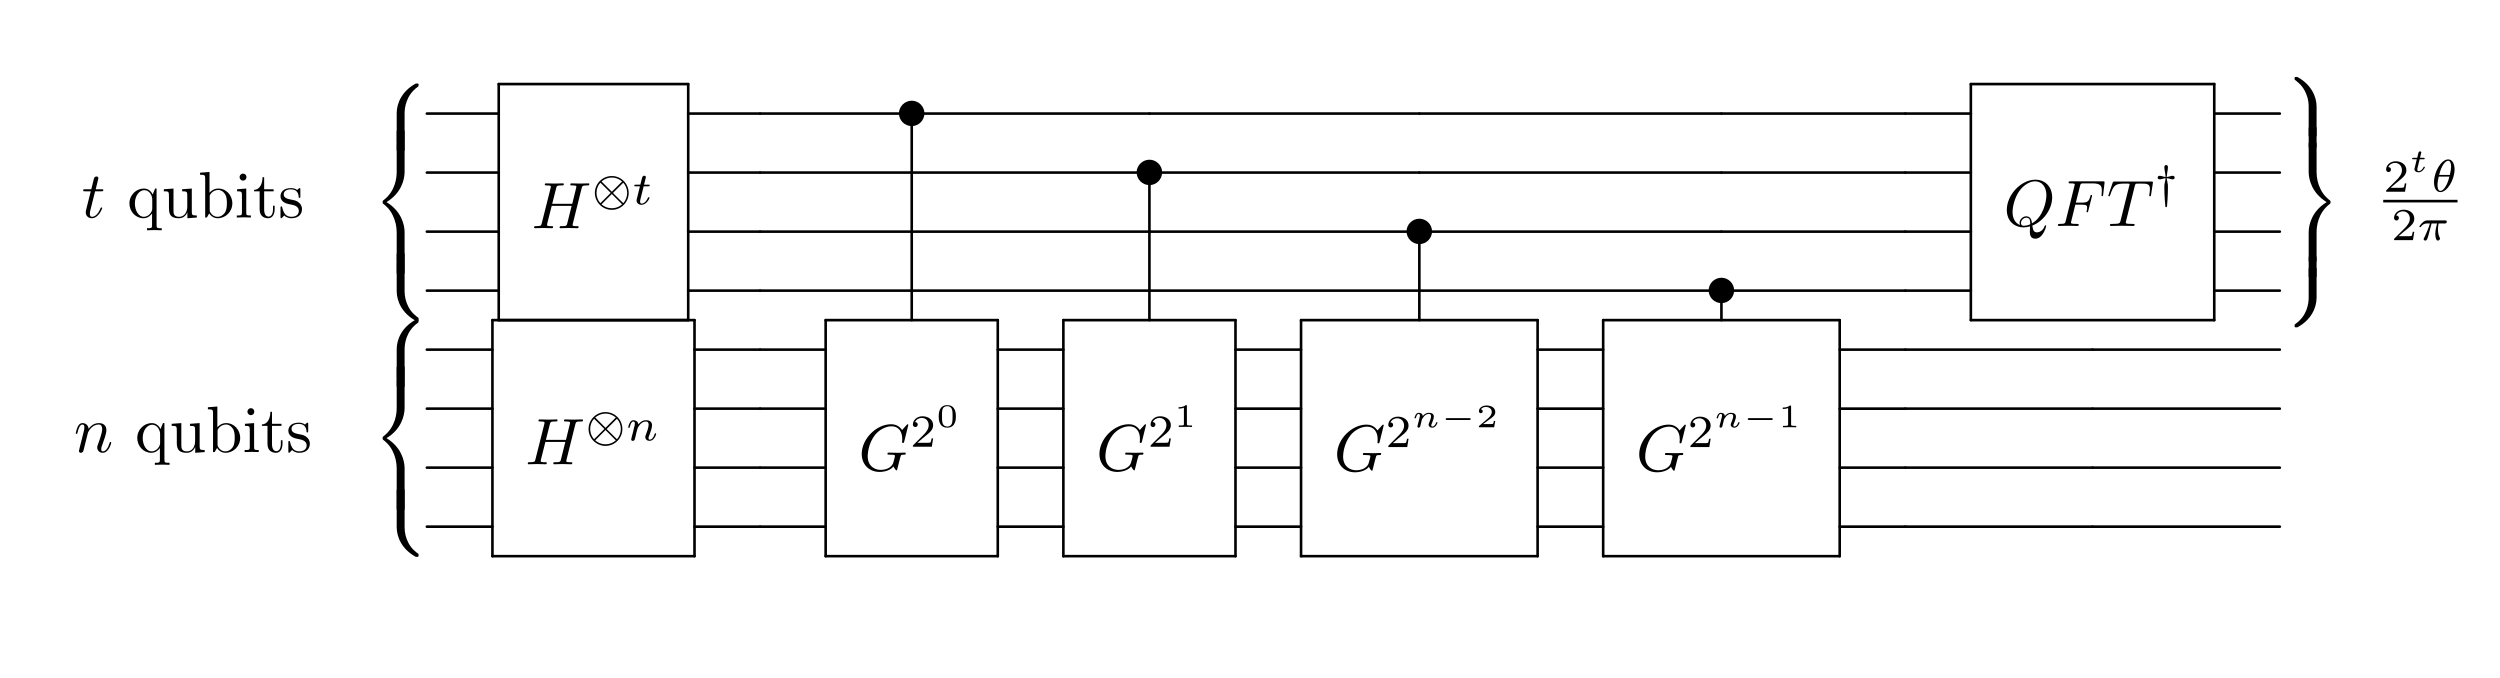 <svg xmlns="http://www.w3.org/2000/svg" xmlns:svg="http://www.w3.org/2000/svg" xmlns:xlink="http://www.w3.org/1999/xlink" id="svg1228" width="134mm" height="137.323" version="1.1" viewBox="0 0 379.842 102.992"><defs id="defs777"><g id="g775"><symbol id="glyph0-0" overflow="visible"><path id="path640" style="stroke:none"/></symbol><symbol id="glyph0-1" overflow="visible"><path id="path643" d="M 7.609,-6.047 C 7.703,-6.406 7.719,-6.5 8.438,-6.5 c 0.266,0 0.344,0 0.344,-0.203 0,-0.109 -0.109,-0.109 -0.141,-0.109 -0.281,0 -1,0.031 -1.281,0.031 -0.281,0 -0.984,-0.031 -1.281,-0.031 -0.078,0 -0.188,0 -0.188,0.203 0,0.109 0.094,0.109 0.281,0.109 0.016,0 0.203,0 0.375,0.016 0.188,0.031 0.266,0.031 0.266,0.172 0,0.031 0,0.047 -0.031,0.188 L 6.188,-3.703 H 3.141 l 0.594,-2.344 C 3.812,-6.406 3.844,-6.5 4.562,-6.5 c 0.266,0 0.344,0 0.344,-0.203 0,-0.109 -0.109,-0.109 -0.141,-0.109 -0.281,0 -1,0.031 -1.281,0.031 -0.281,0 -0.984,-0.031 -1.281,-0.031 -0.078,0 -0.188,0 -0.188,0.203 0,0.109 0.094,0.109 0.281,0.109 0.016,0 0.203,0 0.375,0.016 0.172,0.031 0.266,0.031 0.266,0.172 0,0.031 0,0.062 -0.031,0.188 L 1.562,-0.781 c -0.094,0.391 -0.109,0.469 -0.906,0.469 -0.172,0 -0.266,0 -0.266,0.203 C 0.391,0 0.516,0 0.531,0 0.812,0 1.516,-0.031 1.797,-0.031 2,-0.031 2.219,-0.016 2.438,-0.016 2.656,-0.016 2.875,0 3.078,0 3.156,0 3.281,0 3.281,-0.203 3.281,-0.312 3.188,-0.312 3,-0.312 c -0.375,0 -0.641,0 -0.641,-0.172 0,-0.062 0.016,-0.109 0.016,-0.172 l 0.688,-2.734 h 3.031 c -0.406,1.656 -0.641,2.609 -0.688,2.75 C 5.312,-0.312 5.125,-0.312 4.5,-0.312 c -0.141,0 -0.234,0 -0.234,0.203 C 4.266,0 4.391,0 4.406,0 4.688,0 5.391,-0.031 5.672,-0.031 5.875,-0.031 6.094,-0.016 6.312,-0.016 6.531,-0.016 6.75,0 6.953,0 7.031,0 7.156,0 7.156,-0.203 7.156,-0.312 7.062,-0.312 6.875,-0.312 c -0.359,0 -0.641,0 -0.641,-0.172 0,-0.062 0.016,-0.109 0.031,-0.172 z m 0,0" style="stroke:none"/></symbol><symbol id="glyph0-2" overflow="visible"><path id="path646" d="M 4.359,-0.062 C 5.906,-0.641 7.375,-2.422 7.375,-4.344 c 0,-1.609 -1.062,-2.688 -2.547,-2.688 -2.141,0 -4.344,2.266 -4.344,4.594 0,1.656 1.125,2.656 2.562,2.656 0.25,0 0.578,-0.047 0.969,-0.156 -0.031,0.625 -0.031,0.641 -0.031,0.781 0,0.312 0,1.094 0.828,1.094 1.172,0 1.656,-1.828 1.656,-1.938 0,-0.062 -0.062,-0.094 -0.109,-0.094 -0.078,0 -0.094,0.047 -0.125,0.109 C 6,0.719 5.422,0.969 5.078,0.969 c -0.469,0 -0.609,-0.266 -0.719,-1.031 z m -1.875,-0.078 c -0.781,-0.312 -1.125,-1.078 -1.125,-1.984 0,-0.688 0.266,-2.109 1.016,-3.172 C 3.109,-6.312 4.047,-6.781 4.781,-6.781 5.766,-6.781 6.5,-6 6.5,-4.672 c 0,1 -0.516,3.344 -2.188,4.266 -0.047,-0.344 -0.141,-1.062 -0.875,-1.062 -0.531,0 -1.016,0.484 -1.016,1.016 0,0.188 0.062,0.297 0.062,0.312 z M 3.094,-0.031 c -0.141,0 -0.453,0 -0.453,-0.422 0,-0.406 0.375,-0.797 0.797,-0.797 0.422,0 0.609,0.234 0.609,0.844 0,0.141 -0.016,0.156 -0.109,0.203 C 3.672,-0.094 3.375,-0.031 3.094,-0.031 Z m 0,0" style="stroke:none"/></symbol><symbol id="glyph0-3" overflow="visible"><path id="path649" d="m 3.016,-3.234 h 0.969 c 0.75,0 0.828,0.156 0.828,0.438 0,0.078 0,0.188 -0.062,0.5 C 4.719,-2.25 4.719,-2.219 4.719,-2.188 c 0,0.078 0.062,0.109 0.109,0.109 0.109,0 0.109,-0.031 0.156,-0.203 L 5.531,-4.453 C 5.562,-4.562 5.562,-4.578 5.562,-4.609 5.562,-4.625 5.547,-4.719 5.438,-4.719 5.344,-4.719 5.328,-4.672 5.297,-4.5 5.078,-3.734 4.859,-3.547 4,-3.547 H 3.094 l 0.641,-2.531 C 3.828,-6.438 3.844,-6.469 4.281,-6.469 h 1.312 c 1.219,0 1.453,0.328 1.453,1.094 0,0.234 0,0.266 -0.031,0.547 C 7,-4.703 7,-4.688 7,-4.656 c 0,0.047 0.031,0.125 0.125,0.125 0.109,0 0.109,-0.062 0.125,-0.25 L 7.453,-6.516 C 7.484,-6.781 7.438,-6.781 7.188,-6.781 H 2.297 c -0.188,0 -0.297,0 -0.297,0.203 0,0.109 0.094,0.109 0.281,0.109 0.375,0 0.656,0 0.656,0.172 0,0.047 0,0.062 -0.062,0.25 L 1.562,-0.781 c -0.094,0.391 -0.109,0.469 -0.906,0.469 -0.172,0 -0.281,0 -0.281,0.188 C 0.375,0 0.5,0 0.531,0 0.812,0 1.562,-0.031 1.844,-0.031 2.172,-0.031 3,0 3.328,0 3.422,0 3.531,0 3.531,-0.188 3.531,-0.266 3.484,-0.297 3.484,-0.297 3.453,-0.312 3.422,-0.312 3.203,-0.312 c -0.219,0 -0.266,0 -0.516,-0.016 -0.297,-0.031 -0.328,-0.078 -0.328,-0.203 0,-0.016 0,-0.078 0.047,-0.219 z m 0,0" style="stroke:none"/></symbol><symbol id="glyph0-4" overflow="visible"><path id="path652" d="m 4.25,-6.047 c 0.078,-0.281 0.109,-0.344 0.234,-0.375 0.094,-0.016 0.422,-0.016 0.625,-0.016 1.016,0 1.453,0.031 1.453,0.812 0,0.156 -0.031,0.547 -0.078,0.797 0,0.047 -0.031,0.156 -0.031,0.188 0,0.062 0.031,0.141 0.125,0.141 0.109,0 0.125,-0.078 0.156,-0.234 L 7,-6.469 C 7.016,-6.516 7.016,-6.609 7.016,-6.641 7.016,-6.75 6.922,-6.75 6.75,-6.75 H 1.219 c -0.234,0 -0.25,0.016 -0.328,0.203 l -0.594,1.75 c 0,0.016 -0.062,0.156 -0.062,0.188 0,0.047 0.062,0.109 0.125,0.109 0.094,0 0.109,-0.062 0.172,-0.219 C 1.062,-6.266 1.328,-6.438 2.797,-6.438 H 3.188 c 0.281,0 0.281,0.031 0.281,0.125 0,0.047 -0.031,0.172 -0.047,0.203 L 2.094,-0.781 C 2,-0.422 1.969,-0.312 0.906,-0.312 c -0.359,0 -0.422,0 -0.422,0.188 C 0.484,0 0.594,0 0.656,0 c 0.266,0 0.547,-0.016 0.812,-0.016 0.281,0 0.578,-0.016 0.859,-0.016 0.281,0 0.547,0.016 0.828,0.016 C 3.438,-0.016 3.734,0 4.016,0 c 0.094,0 0.219,0 0.219,-0.203 0,-0.109 -0.078,-0.109 -0.344,-0.109 -0.234,0 -0.375,0 -0.625,-0.016 -0.297,-0.031 -0.375,-0.062 -0.375,-0.219 0,-0.016 0,-0.062 0.047,-0.203 z m 0,0" style="stroke:none"/></symbol><symbol id="glyph0-5" overflow="visible"><path id="path655" d="m 7.578,-6.922 c 0,-0.031 -0.016,-0.109 -0.109,-0.109 -0.031,0 -0.047,0.016 -0.156,0.125 L 6.625,-6.141 C 6.531,-6.281 6.078,-7.031 4.969,-7.031 2.734,-7.031 0.5,-4.828 0.5,-2.516 c 0,1.594 1.109,2.734 2.719,2.734 0.438,0 0.891,-0.094 1.25,-0.234 0.5,-0.203 0.688,-0.406 0.859,-0.609 0.094,0.25 0.359,0.609 0.453,0.609 0.047,0 0.078,-0.031 0.078,-0.031 C 5.875,-0.062 5.969,-0.453 6.016,-0.656 l 0.188,-0.766 C 6.25,-1.594 6.297,-1.766 6.344,-1.938 c 0.109,-0.438 0.109,-0.469 0.688,-0.469 0.047,0 0.156,-0.016 0.156,-0.203 0,-0.078 -0.047,-0.109 -0.125,-0.109 -0.234,0 -0.828,0.031 -1.047,0.031 -0.312,0 -1.094,-0.031 -1.406,-0.031 -0.078,0 -0.203,0 -0.203,0.203 0,0.109 0.078,0.109 0.297,0.109 0.016,0 0.297,0 0.531,0.016 0.266,0.031 0.312,0.062 0.312,0.188 0,0.094 -0.109,0.531 -0.219,0.906 -0.281,1.094 -1.562,1.203 -1.922,1.203 -0.953,0 -2,-0.562 -2,-2.094 0,-0.312 0.094,-1.953 1.141,-3.25 0.547,-0.672 1.516,-1.281 2.5,-1.281 1.016,0 1.609,0.766 1.609,1.922 0,0.406 -0.031,0.406 -0.031,0.516 0,0.094 0.109,0.094 0.141,0.094 0.125,0 0.125,-0.016 0.188,-0.203 z m 0,0" style="stroke:none"/></symbol><symbol id="glyph0-6" overflow="visible"><path id="path658" d="m 2.047,-3.984 h 0.938 c 0.203,0 0.312,0 0.312,-0.203 0,-0.109 -0.109,-0.109 -0.281,-0.109 h -0.875 C 2.5,-5.719 2.547,-5.906 2.547,-5.969 c 0,-0.172 -0.125,-0.266 -0.297,-0.266 -0.031,0 -0.312,0 -0.391,0.359 L 1.469,-4.297 h -0.938 c -0.203,0 -0.297,0 -0.297,0.188 0,0.125 0.078,0.125 0.281,0.125 h 0.875 C 0.672,-1.156 0.625,-0.984 0.625,-0.812 0.625,-0.266 1,0.109 1.547,0.109 2.562,0.109 3.125,-1.344 3.125,-1.422 3.125,-1.531 3.047,-1.531 3.016,-1.531 2.922,-1.531 2.906,-1.5 2.859,-1.391 2.438,-0.344 1.906,-0.109 1.562,-0.109 c -0.203,0 -0.312,-0.125 -0.312,-0.453 0,-0.25 0.031,-0.312 0.062,-0.484 z m 0,0" style="stroke:none"/></symbol><symbol id="glyph0-7" overflow="visible"><path id="path661" d="m 0.875,-0.594 c -0.031,0.156 -0.094,0.391 -0.094,0.438 0,0.172 0.141,0.266 0.297,0.266 0.125,0 0.297,-0.078 0.375,-0.281 0,-0.016 0.125,-0.484 0.188,-0.734 l 0.219,-0.891 C 1.906,-2.031 1.969,-2.25 2.031,-2.469 c 0.031,-0.172 0.109,-0.469 0.125,-0.5 0.141,-0.312 0.672,-1.219 1.625,-1.219 0.453,0 0.531,0.375 0.531,0.703 0,0.609 -0.484,1.891 -0.641,2.312 C 3.578,-0.938 3.562,-0.812 3.562,-0.703 c 0,0.469 0.359,0.812 0.828,0.812 0.938,0 1.297,-1.453 1.297,-1.531 0,-0.109 -0.078,-0.109 -0.109,-0.109 -0.109,0 -0.109,0.031 -0.156,0.188 -0.203,0.672 -0.531,1.234 -1.016,1.234 -0.172,0 -0.234,-0.094 -0.234,-0.328 0,-0.25 0.078,-0.484 0.172,-0.703 0.188,-0.531 0.609,-1.625 0.609,-2.203 0,-0.656 -0.422,-1.062 -1.141,-1.062 -0.906,0 -1.391,0.641 -1.562,0.875 -0.047,-0.562 -0.453,-0.875 -0.922,-0.875 -0.453,0 -0.641,0.391 -0.734,0.562 C 0.422,-3.5 0.297,-2.906 0.297,-2.875 c 0,0.109 0.094,0.109 0.109,0.109 0.109,0 0.109,-0.016 0.172,-0.234 0.172,-0.703 0.375,-1.188 0.734,-1.188 0.188,0 0.297,0.125 0.297,0.453 0,0.219 -0.031,0.328 -0.156,0.844 z m 0,0" style="stroke:none"/></symbol><symbol id="glyph1-0" overflow="visible"><path id="path664" style="stroke:none"/></symbol><symbol id="glyph1-1" overflow="visible"><path id="path667" d="m 5.672,-1.734 c 0,-1.438 -1.156,-2.578 -2.562,-2.578 -1.422,0 -2.578,1.156 -2.578,2.562 0,1.422 1.172,2.578 2.578,2.578 1.422,0 2.562,-1.172 2.562,-2.562 z m -4.125,-1.75 c 0.281,-0.25 0.828,-0.594 1.562,-0.594 0.734,0 1.281,0.344 1.562,0.594 l -1.562,1.562 z M 1.375,-0.188 C 1,-0.578 0.781,-1.172 0.781,-1.734 c 0,-0.625 0.234,-1.188 0.594,-1.562 L 2.938,-1.75 Z m 3.469,-3.109 c 0.375,0.391 0.594,0.969 0.594,1.547 0,0.609 -0.234,1.188 -0.594,1.562 l -1.562,-1.547 z m -0.172,3.281 C 4.391,0.25 3.844,0.578 3.109,0.578 2.375,0.578 1.828,0.25 1.547,-0.016 l 1.562,-1.562 z m 0,0" style="stroke:none"/></symbol><symbol id="glyph1-2" overflow="visible"><path id="path670" d="m 1.906,-2.906 c 0.109,0 0.172,0.016 0.391,0.062 0.219,0.062 0.391,0.109 0.516,0.109 0.281,0 0.297,-0.203 0.297,-0.266 0,-0.062 -0.016,-0.281 -0.297,-0.281 -0.125,0 -0.297,0.047 -0.516,0.109 -0.219,0.062 -0.281,0.062 -0.391,0.078 0.016,-0.25 0.062,-0.531 0.094,-0.75 0.031,-0.141 0.094,-0.5 0.094,-0.734 0,-0.219 -0.094,-0.328 -0.266,-0.328 -0.156,0 -0.281,0.078 -0.281,0.328 0,0.219 0.062,0.578 0.109,0.812 0.016,0.078 0.078,0.406 0.078,0.672 C 1.641,-3.109 1.562,-3.109 1.359,-3.172 1.141,-3.234 0.969,-3.281 0.844,-3.281 c -0.281,0 -0.312,0.219 -0.312,0.281 0,0.047 0.031,0.266 0.312,0.266 0.125,0 0.297,-0.047 0.516,-0.109 0.203,-0.047 0.281,-0.062 0.375,-0.062 0,0.172 -0.062,0.391 -0.094,0.531 -0.094,0.438 -0.094,0.484 -0.094,0.844 0,1.344 0.141,2.781 0.156,2.922 0.016,0.062 0.031,0.094 0.125,0.094 0.109,0 0.109,-0.031 0.125,-0.125 0,-0.016 0.047,-0.625 0.078,-1.047 0.031,-0.609 0.062,-1.219 0.062,-1.844 0,-0.359 0,-0.406 -0.094,-0.859 -0.016,-0.062 -0.078,-0.344 -0.094,-0.516 z m 0,0" style="stroke:none"/></symbol><symbol id="glyph2-0" overflow="visible"><path id="path673" style="stroke:none"/></symbol><symbol id="glyph2-1" overflow="visible"><path id="path676" d="m 1.719,-2.75 h 0.703 c 0.141,0 0.219,0 0.219,-0.156 C 2.641,-3 2.562,-3 2.438,-3 H 1.781 l 0.25,-1.031 C 2.047,-4.062 2.062,-4.109 2.062,-4.125 c 0,-0.141 -0.109,-0.234 -0.25,-0.234 -0.172,0 -0.266,0.125 -0.328,0.297 C 1.438,-3.875 1.531,-4.219 1.219,-3 H 0.516 c -0.125,0 -0.219,0 -0.219,0.156 C 0.297,-2.75 0.375,-2.75 0.5,-2.75 H 1.156 L 0.75,-1.109 C 0.703,-0.938 0.641,-0.688 0.641,-0.594 c 0,0.406 0.359,0.656 0.75,0.656 0.781,0 1.219,-0.969 1.219,-1.062 0,-0.094 -0.094,-0.094 -0.109,-0.094 -0.094,0 -0.094,0.016 -0.156,0.141 -0.188,0.438 -0.547,0.828 -0.922,0.828 -0.156,0 -0.25,-0.094 -0.25,-0.344 0,-0.062 0.031,-0.219 0.047,-0.281 z m 0,0" style="stroke:none"/></symbol><symbol id="glyph2-2" overflow="visible"><path id="path679" d="m 0.844,-0.438 c -0.016,0.094 -0.062,0.266 -0.062,0.281 0,0.156 0.125,0.219 0.234,0.219 0.125,0 0.234,-0.078 0.281,-0.141 0.031,-0.062 0.078,-0.297 0.125,-0.438 0.031,-0.125 0.109,-0.453 0.141,-0.625 0.047,-0.156 0.094,-0.312 0.125,-0.469 0.078,-0.281 0.094,-0.344 0.297,-0.625 C 2.172,-2.516 2.5,-2.875 3.031,-2.875 c 0.391,0 0.406,0.359 0.406,0.484 0,0.422 -0.297,1.188 -0.406,1.484 -0.078,0.203 -0.109,0.266 -0.109,0.375 0,0.375 0.297,0.594 0.656,0.594 0.703,0 1,-0.953 1,-1.062 0,-0.094 -0.078,-0.094 -0.109,-0.094 -0.094,0 -0.094,0.047 -0.125,0.125 C 4.188,-0.406 3.875,-0.125 3.609,-0.125 c -0.156,0 -0.188,-0.094 -0.188,-0.25 0,-0.156 0.047,-0.25 0.172,-0.562 0.078,-0.219 0.359,-0.953 0.359,-1.344 0,-0.672 -0.531,-0.797 -0.906,-0.797 -0.578,0 -0.969,0.359 -1.172,0.641 -0.047,-0.484 -0.453,-0.641 -0.75,-0.641 -0.297,0 -0.453,0.219 -0.547,0.375 -0.156,0.266 -0.25,0.656 -0.25,0.703 0,0.078 0.094,0.078 0.125,0.078 0.094,0 0.094,-0.016 0.141,-0.203 0.109,-0.406 0.25,-0.75 0.516,-0.75 0.188,0 0.234,0.156 0.234,0.344 0,0.125 -0.062,0.391 -0.125,0.578 -0.047,0.188 -0.109,0.469 -0.141,0.625 z m 0,0" style="stroke:none"/></symbol><symbol id="glyph2-3" overflow="visible"><path id="path682" d="m 3.562,-3.391 c 0,-0.734 -0.281,-1.516 -0.969,-1.516 -1.047,0 -2.156,1.875 -2.156,3.469 0,0.828 0.328,1.5 0.969,1.5 1.047,0 2.156,-1.891 2.156,-3.453 z m -2.344,0.844 c 0.359,-1.5 0.969,-2.156 1.375,-2.156 0.438,0 0.438,0.766 0.438,0.891 0,0.281 -0.047,0.688 -0.188,1.266 z m 1.562,0.25 C 2.578,-1.531 2.422,-1.156 2.203,-0.812 2,-0.453 1.719,-0.125 1.406,-0.125 c -0.375,0 -0.438,-0.531 -0.438,-0.906 0,-0.453 0.125,-1 0.188,-1.266 z m 0,0" style="stroke:none"/></symbol><symbol id="glyph2-4" overflow="visible"><path id="path685" d="M 2.172,-2.531 H 3 c -0.109,0.422 -0.266,1.047 -0.266,1.609 0,0.281 0.047,0.469 0.078,0.609 0.109,0.359 0.203,0.375 0.312,0.375 0.172,0 0.328,-0.141 0.328,-0.312 0,-0.047 -0.016,-0.078 -0.047,-0.141 C 3.266,-0.656 3.141,-1.047 3.141,-1.625 c 0,-0.125 0,-0.406 0.094,-0.906 h 0.875 c 0.125,0 0.188,0 0.266,-0.047 0.094,-0.078 0.109,-0.188 0.109,-0.219 C 4.484,-3 4.312,-3 4.188,-3 h -2.625 c -0.281,0 -0.484,0.062 -0.797,0.359 -0.188,0.156 -0.453,0.531 -0.453,0.594 0,0.078 0.094,0.078 0.125,0.078 0.078,0 0.078,-0.016 0.125,-0.078 C 0.906,-2.531 1.344,-2.531 1.5,-2.531 h 0.422 c -0.219,0.766 -0.594,1.594 -0.797,2.016 -0.047,0.078 -0.109,0.234 -0.141,0.25 0,0.031 -0.016,0.062 -0.016,0.109 0,0.109 0.078,0.219 0.25,0.219 0.266,0 0.344,-0.312 0.516,-0.938 z m 0,0" style="stroke:none"/></symbol><symbol id="glyph3-0" overflow="visible"><path id="path688" style="stroke:none"/></symbol><symbol id="glyph3-1" overflow="visible"><path id="path691" d="m 4.422,-2.5 c 0,-1.062 -0.891,-1.922 -1.922,-1.922 -1.078,0 -1.953,0.891 -1.953,1.922 0,1.062 0.875,1.938 1.953,1.938 1.031,0 1.922,-0.859 1.922,-1.938 z m 0,0" style="stroke:none"/></symbol><symbol id="glyph4-0" overflow="visible"><path id="path694" style="stroke:none"/></symbol><symbol id="glyph4-1" overflow="visible"><path id="path697" d="M 5.031,4.516 C 5.031,3.703 5.25,1.797 7.016,0.531 7.141,0.438 7.156,0.422 7.156,0.25 7.156,0.016 7.141,0.016 6.891,0.016 h -0.156 c -2.141,1.156 -2.906,3.031 -2.906,4.5 v 4.281 c 0,0.266 0.016,0.281 0.281,0.281 H 4.75 c 0.266,0 0.281,-0.016 0.281,-0.281 z m 0,0" style="stroke:none"/></symbol><symbol id="glyph4-2" overflow="visible"><path id="path700" d="M 5.031,0.172 C 5.031,-0.094 5.016,-0.094 4.75,-0.094 H 4.109 c -0.266,0 -0.281,0 -0.281,0.266 v 2.656 c 0,0.25 0.016,0.266 0.281,0.266 H 4.75 c 0.266,0 0.281,-0.016 0.281,-0.266 z m 0,0" style="stroke:none"/></symbol><symbol id="glyph4-3" overflow="visible"><path id="path703" d="m 3.828,17.781 c 0,0.25 0.016,0.266 0.281,0.266 H 4.75 c 0.266,0 0.281,-0.016 0.281,-0.266 V 13.562 c 0,-1.203 -0.516,-3.234 -2.75,-4.594 2.25,-1.359 2.75,-3.422 2.75,-4.594 V 0.172 C 5.031,-0.094 5.016,-0.094 4.75,-0.094 H 4.109 c -0.266,0 -0.281,0 -0.281,0.266 v 4.219 c 0,0.828 -0.172,2.906 -2.016,4.297 -0.109,0.094 -0.125,0.109 -0.125,0.281 0,0.188 0.016,0.188 0.125,0.281 0.266,0.203 0.953,0.734 1.422,1.734 0.391,0.797 0.594,1.688 0.594,2.578 z m 0,0" style="stroke:none"/></symbol><symbol id="glyph4-4" overflow="visible"><path id="path706" d="m 6.891,8.969 c 0.25,0 0.266,-0.016 0.266,-0.25 C 7.156,8.547 7.141,8.531 7.109,8.5 6.797,8.281 6.078,7.766 5.609,6.844 5.219,6.094 5.031,5.328 5.031,4.453 V 0.172 C 5.031,-0.094 5.016,-0.094 4.75,-0.094 H 4.109 c -0.266,0 -0.281,0 -0.281,0.266 v 4.281 c 0,1.484 0.766,3.359 2.906,4.516 z m 0,0" style="stroke:none"/></symbol><symbol id="glyph4-5" overflow="visible"><path id="path709" d="m 3.828,8.797 c 0,0.266 0.016,0.281 0.281,0.281 H 4.75 c 0.266,0 0.281,-0.016 0.281,-0.281 v -4.281 c 0,-1.469 -0.781,-3.344 -2.922,-4.5 H 1.969 c -0.266,0 -0.281,0 -0.281,0.234 0,0.172 0.016,0.188 0.062,0.219 0.297,0.234 1.016,0.734 1.484,1.656 0.281,0.531 0.594,1.312 0.594,2.391 z m 0,0" style="stroke:none"/></symbol><symbol id="glyph4-6" overflow="visible"><path id="path712" d="m 5.031,13.562 c 0,-0.844 0.172,-2.922 2,-4.312 0.109,-0.094 0.125,-0.094 0.125,-0.281 0,-0.172 -0.016,-0.188 -0.125,-0.281 C 6.781,8.5 6.094,7.969 5.609,6.953 5.219,6.156 5.031,5.281 5.031,4.391 V 0.172 C 5.031,-0.094 5.016,-0.094 4.75,-0.094 H 4.109 c -0.266,0 -0.281,0 -0.281,0.266 V 4.375 c 0,1.203 0.516,3.234 2.734,4.594 -2.25,1.375 -2.734,3.422 -2.734,4.594 v 4.219 c 0,0.25 0.016,0.266 0.281,0.266 H 4.75 c 0.266,0 0.281,-0.016 0.281,-0.266 z m 0,0" style="stroke:none"/></symbol><symbol id="glyph4-7" overflow="visible"><path id="path715" d="m 3.828,4.453 c 0,0.875 -0.234,2.75 -2,3.984 -0.125,0.094 -0.141,0.109 -0.141,0.281 0,0.234 0.016,0.25 0.281,0.25 H 2.109 C 4.266,7.812 5.031,5.922 5.031,4.453 V 0.172 C 5.031,-0.094 5.016,-0.094 4.75,-0.094 H 4.109 c -0.266,0 -0.281,0 -0.281,0.266 z m 0,0" style="stroke:none"/></symbol><symbol id="glyph5-0" overflow="visible"><path id="path718" style="stroke:none"/></symbol><symbol id="glyph5-1" overflow="visible"><path id="path721" d="M 3.516,-1.266 H 3.281 c -0.016,0.156 -0.094,0.562 -0.188,0.625 C 3.047,-0.594 2.516,-0.594 2.406,-0.594 H 1.125 c 0.734,-0.641 0.984,-0.844 1.391,-1.172 0.516,-0.406 1,-0.844 1,-1.5 0,-0.844 -0.734,-1.359 -1.625,-1.359 -0.859,0 -1.453,0.609 -1.453,1.25 0,0.344 0.297,0.391 0.375,0.391 0.156,0 0.359,-0.125 0.359,-0.375 0,-0.125 -0.047,-0.375 -0.406,-0.375 C 0.984,-4.219 1.453,-4.375 1.781,-4.375 c 0.703,0 1.062,0.547 1.062,1.109 0,0.609 -0.438,1.078 -0.656,1.328 L 0.516,-0.266 C 0.438,-0.203 0.438,-0.188 0.438,0 h 2.875 z m 0,0" style="stroke:none"/></symbol><symbol id="glyph6-0" overflow="visible"><path id="path724" style="stroke:none"/></symbol><symbol id="glyph6-1" overflow="visible"><path id="path727" d="M 3,-1.594 C 3,-1.953 3,-3.312 1.688,-3.312 c -1.297,0 -1.297,1.359 -1.297,1.719 0,0.359 0,1.703 1.297,1.703 C 3,0.109 3,-1.234 3,-1.594 Z M 1.688,-0.062 C 1.516,-0.062 1.094,-0.125 0.969,-0.625 0.891,-0.891 0.891,-1.25 0.891,-1.656 c 0,-0.375 0,-0.719 0.078,-1 0.125,-0.422 0.516,-0.5 0.719,-0.5 0.375,0 0.641,0.188 0.734,0.547 C 2.5,-2.359 2.5,-1.953 2.5,-1.656 c 0,0.344 0,0.75 -0.078,1.047 C 2.297,-0.125 1.891,-0.062 1.688,-0.062 Z m 0,0" style="stroke:none"/></symbol><symbol id="glyph6-2" overflow="visible"><path id="path730" d="M 1.984,-3.172 C 1.984,-3.312 1.969,-3.312 1.797,-3.312 1.453,-3 0.891,-3 0.797,-3 H 0.719 v 0.219 h 0.078 c 0.109,0 0.438,-0.016 0.734,-0.141 v 2.5 c 0,0.141 0,0.203 -0.531,0.203 H 0.75 V 0 c 0.266,-0.016 0.719,-0.016 1,-0.016 0.297,0 0.734,0 1.016,0.016 v -0.219 h -0.25 c -0.531,0 -0.531,-0.062 -0.531,-0.203 z m 0,0" style="stroke:none"/></symbol><symbol id="glyph6-3" overflow="visible"><path id="path733" d="M 2.938,-0.969 H 2.719 c 0,0.094 -0.062,0.406 -0.141,0.453 -0.031,0.031 -0.453,0.031 -0.531,0.031 H 1.078 C 1.406,-0.719 1.766,-1 2.062,-1.203 c 0.453,-0.312 0.875,-0.594 0.875,-1.125 0,-0.641 -0.609,-0.984 -1.312,-0.984 -0.672,0 -1.172,0.375 -1.172,0.875 0,0.25 0.219,0.297 0.297,0.297 0.125,0 0.281,-0.094 0.281,-0.297 0,-0.172 -0.125,-0.281 -0.281,-0.281 0.141,-0.234 0.438,-0.375 0.766,-0.375 0.484,0 0.891,0.281 0.891,0.766 0,0.422 -0.297,0.75 -0.672,1.062 l -1.219,1.031 C 0.469,-0.188 0.453,-0.188 0.453,-0.156 V 0 h 2.312 z m 0,0" style="stroke:none"/></symbol><symbol id="glyph7-0" overflow="visible"><path id="path736" style="stroke:none"/></symbol><symbol id="glyph7-1" overflow="visible"><path id="path739" d="m 0.969,-0.484 c -0.031,0.125 -0.078,0.344 -0.078,0.359 0,0.109 0.094,0.188 0.188,0.188 0.062,0 0.172,-0.047 0.234,-0.172 0,-0.031 0.062,-0.266 0.094,-0.391 0.172,-0.672 0.172,-0.688 0.172,-0.703 0.078,-0.125 0.438,-0.828 1.031,-0.828 0.25,0 0.359,0.125 0.359,0.359 0,0.281 -0.219,0.797 -0.328,1.078 -0.031,0.062 -0.047,0.125 -0.047,0.203 0,0.266 0.25,0.453 0.547,0.453 0.531,0 0.797,-0.656 0.797,-0.781 0,-0.062 -0.078,-0.062 -0.094,-0.062 -0.094,0 -0.094,0.016 -0.125,0.109 C 3.625,-0.375 3.391,-0.109 3.156,-0.109 3.047,-0.109 3,-0.188 3,-0.297 3,-0.406 3.031,-0.453 3.078,-0.562 c 0.078,-0.203 0.312,-0.766 0.312,-1.047 0,-0.375 -0.266,-0.594 -0.75,-0.594 -0.453,0 -0.766,0.281 -0.938,0.5 -0.016,-0.422 -0.422,-0.5 -0.609,-0.5 -0.5,0 -0.641,0.766 -0.641,0.766 0,0.078 0.078,0.078 0.109,0.078 0.078,0 0.094,-0.031 0.109,-0.094 C 0.75,-1.75 0.859,-2.031 1.078,-2.031 c 0.156,0 0.203,0.156 0.203,0.266 0,0.062 -0.062,0.25 -0.078,0.391 -0.047,0.125 -0.094,0.328 -0.109,0.438 z m 0,0" style="stroke:none"/></symbol><symbol id="glyph7-2" overflow="visible"><path id="path742" d="m 1.562,-1.922 h 0.594 c 0.109,0 0.109,0 0.125,-0.031 C 2.312,-1.969 2.328,-2.031 2.328,-2.062 2.328,-2.141 2.25,-2.141 2.172,-2.141 H 1.625 L 1.719,-2.562 C 1.75,-2.688 1.812,-2.922 1.812,-2.953 1.812,-3.031 1.75,-3.125 1.625,-3.125 c -0.078,0 -0.203,0.062 -0.234,0.188 -0.031,0.094 0.031,-0.141 -0.203,0.797 H 0.594 c -0.094,0 -0.172,0 -0.172,0.125 0,0.094 0.062,0.094 0.156,0.094 H 1.125 L 0.844,-0.75 c -0.031,0.109 -0.078,0.266 -0.078,0.328 0,0.281 0.266,0.484 0.625,0.484 0.594,0 0.969,-0.688 0.969,-0.781 0,-0.062 -0.094,-0.062 -0.109,-0.062 -0.078,0 -0.094,0.016 -0.109,0.078 -0.172,0.359 -0.469,0.594 -0.734,0.594 -0.156,0 -0.203,-0.125 -0.203,-0.266 0,-0.078 0,-0.094 0.016,-0.141 z m 0,0" style="stroke:none"/></symbol><symbol id="glyph8-0" overflow="visible"><path id="path745" style="stroke:none"/></symbol><symbol id="glyph8-1" overflow="visible"><path id="path748" d="m 4.391,-1.109 c 0.078,0 0.203,0 0.203,-0.141 0,-0.141 -0.125,-0.141 -0.203,-0.141 h -3.375 c -0.078,0 -0.219,0 -0.219,0.141 0,0.141 0.141,0.141 0.219,0.141 z m 0,0" style="stroke:none"/></symbol><symbol id="glyph9-0" overflow="visible"><path id="path751" style="stroke:none"/></symbol><symbol id="glyph9-1" overflow="visible"><path id="path754" d="m 2.938,-6.375 c 0,-0.25 0,-0.266 -0.234,-0.266 C 2.078,-6 1.203,-6 0.891,-6 v 0.312 c 0.203,0 0.781,0 1.297,-0.266 v 5.172 c 0,0.359 -0.031,0.469 -0.922,0.469 h -0.312 V 0 c 0.344,-0.031 1.203,-0.031 1.609,-0.031 0.391,0 1.266,0 1.609,0.031 v -0.312 h -0.312 c -0.906,0 -0.922,-0.109 -0.922,-0.469 z m 0,0" style="stroke:none"/></symbol><symbol id="glyph9-2" overflow="visible"><path id="path757" d="m 3.781,-0.609 v 1.781 C 3.781,1.625 3.672,1.625 3.016,1.625 V 1.938 C 3.344,1.922 3.875,1.906 4.125,1.906 c 0.266,0 0.781,0.016 1.125,0.031 V 1.625 c -0.672,0 -0.781,0 -0.781,-0.453 V -4.406 H 4.25 L 3.875,-3.5 C 3.75,-3.781 3.344,-4.406 2.547,-4.406 c -1.156,0 -2.203,0.969 -2.203,2.266 0,1.25 0.969,2.25 2.125,2.25 0.688,0 1.094,-0.422 1.312,-0.719 z m 0.031,-2.156 v 1.406 C 3.812,-1.031 3.641,-0.75 3.422,-0.516 3.297,-0.375 2.969,-0.109 2.5,-0.109 1.781,-0.109 1.172,-1 1.172,-2.141 c 0,-1.188 0.688,-2.016 1.438,-2.016 0.797,0 1.203,0.859 1.203,1.391 z m 0,0" style="stroke:none"/></symbol><symbol id="glyph9-3" overflow="visible"><path id="path760" d="M 3.891,-0.781 V 0.109 L 5.328,0 V -0.312 C 4.641,-0.312 4.562,-0.375 4.562,-0.875 v -3.531 l -1.469,0.109 v 0.312 c 0.688,0 0.781,0.062 0.781,0.562 v 1.766 c 0,0.875 -0.484,1.547 -1.219,1.547 -0.828,0 -0.875,-0.469 -0.875,-0.984 v -3.312 L 0.312,-4.297 v 0.312 c 0.781,0 0.781,0.031 0.781,0.906 v 1.5 c 0,0.781 0,1.688 1.516,1.688 0.562,0 1,-0.281 1.281,-0.891 z m 0,0" style="stroke:none"/></symbol><symbol id="glyph9-4" overflow="visible"><path id="path763" d="m 1.719,-3.766 v -3.156 L 0.281,-6.812 V -6.5 c 0.703,0 0.781,0.062 0.781,0.562 V 0 h 0.25 c 0,-0.016 0.078,-0.156 0.359,-0.625 0.141,0.234 0.562,0.734 1.297,0.734 1.188,0 2.219,-0.984 2.219,-2.266 0,-1.266 -0.969,-2.25 -2.109,-2.25 -0.781,0 -1.203,0.469 -1.359,0.641 z m 0.031,2.625 V -3.188 c 0,-0.188 0,-0.203 0.109,-0.359 C 2.25,-4.109 2.797,-4.188 3.031,-4.188 c 0.453,0 0.812,0.266 1.047,0.641 0.266,0.406 0.281,0.969 0.281,1.391 0,0.359 -0.016,0.953 -0.297,1.406 -0.219,0.312 -0.594,0.641 -1.125,0.641 -0.453,0 -0.812,-0.234 -1.047,-0.609 C 1.75,-0.922 1.75,-0.953 1.75,-1.141 Z m 0,0" style="stroke:none"/></symbol><symbol id="glyph9-5" overflow="visible"><path id="path766" d="M 1.766,-4.406 0.375,-4.297 v 0.312 c 0.641,0 0.734,0.062 0.734,0.547 V -0.75 c 0,0.438 -0.109,0.438 -0.781,0.438 V 0 C 0.641,-0.016 1.188,-0.031 1.422,-0.031 1.781,-0.031 2.125,-0.016 2.469,0 v -0.312 c -0.672,0 -0.703,-0.047 -0.703,-0.438 z m 0.031,-1.734 c 0,-0.312 -0.234,-0.531 -0.516,-0.531 -0.312,0 -0.531,0.266 -0.531,0.531 0,0.266 0.219,0.531 0.531,0.531 0.281,0 0.516,-0.219 0.516,-0.531 z m 0,0" style="stroke:none"/></symbol><symbol id="glyph9-6" overflow="visible"><path id="path769" d="m 1.719,-3.984 h 1.438 v -0.312 H 1.719 V -6.125 h -0.25 c 0,0.812 -0.297,1.875 -1.281,1.922 v 0.219 h 0.844 v 2.75 c 0,1.219 0.938,1.344 1.297,1.344 0.703,0 0.984,-0.703 0.984,-1.344 v -0.562 h -0.25 V -1.25 c 0,0.734 -0.297,1.109 -0.672,1.109 -0.672,0 -0.672,-0.906 -0.672,-1.078 z m 0,0" style="stroke:none"/></symbol><symbol id="glyph9-7" overflow="visible"><path id="path772" d="m 2.078,-1.938 c 0.219,0.047 1.031,0.203 1.031,0.922 0,0.5 -0.344,0.906 -1.125,0.906 -0.844,0 -1.203,-0.562 -1.391,-1.422 C 0.562,-1.656 0.562,-1.688 0.453,-1.688 c -0.125,0 -0.125,0.062 -0.125,0.234 V -0.125 c 0,0.172 0,0.234 0.109,0.234 0.047,0 0.062,-0.016 0.25,-0.203 0.016,-0.016 0.016,-0.031 0.203,-0.219 0.438,0.406 0.891,0.422 1.094,0.422 1.141,0 1.609,-0.672 1.609,-1.391 0,-0.516 -0.297,-0.828 -0.422,-0.938 C 2.844,-2.547 2.453,-2.625 2.031,-2.703 1.469,-2.812 0.812,-2.938 0.812,-3.516 c 0,-0.359 0.25,-0.766 1.109,-0.766 1.094,0 1.156,0.906 1.172,1.203 0,0.094 0.094,0.094 0.109,0.094 0.141,0 0.141,-0.047 0.141,-0.234 v -1.016 c 0,-0.156 0,-0.234 -0.109,-0.234 -0.047,0 -0.078,0 -0.203,0.125 -0.031,0.031 -0.125,0.125 -0.172,0.156 -0.375,-0.281 -0.781,-0.281 -0.938,-0.281 -1.219,0 -1.594,0.672 -1.594,1.234 0,0.344 0.156,0.625 0.422,0.844 0.328,0.25 0.609,0.312 1.328,0.453 z m 0,0" style="stroke:none"/></symbol></g></defs><g id="surface1" transform="translate(-72.897,-117.508)"><g id="g781" style="fill:#000;fill-opacity:1"><use id="use779" width="100%" height="100%" x="153.655" y="152.18" xlink:href="#glyph0-1"/></g><g id="g785" style="fill:#000;fill-opacity:1"><use id="use783" width="100%" height="100%" x="162.746" y="148.565" xlink:href="#glyph1-1"/></g><g id="g789" style="fill:#000;fill-opacity:1"><use id="use787" width="100%" height="100%" x="168.973" y="148.565" xlink:href="#glyph2-1"/></g><path id="path791" d="M 39.708,4.484 H 10.919" transform="matrix(1,0,0,-1,137.753,134.765)" style="fill:none;stroke:#000;stroke-width:.398;stroke-linecap:round;stroke-linejoin:round;stroke-miterlimit:10;stroke-opacity:1"/><path id="path793" d="M 10.919,4.484 V -31.383" transform="matrix(1,0,0,-1,137.753,134.765)" style="fill:none;stroke:#000;stroke-width:.398;stroke-linecap:round;stroke-linejoin:round;stroke-miterlimit:10;stroke-opacity:1"/><path id="path795" d="M 10.919,-31.383 H 39.708" transform="matrix(1,0,0,-1,137.753,134.765)" style="fill:none;stroke:#000;stroke-width:.398;stroke-linecap:round;stroke-linejoin:round;stroke-miterlimit:10;stroke-opacity:1"/><path id="path797" d="M 39.708,-31.383 V 4.484" transform="matrix(1,0,0,-1,137.753,134.765)" style="fill:none;stroke:#000;stroke-width:.398;stroke-linecap:round;stroke-linejoin:round;stroke-miterlimit:10;stroke-opacity:1"/><path id="path799" d="M 10.919,-6.25e-4 H 9.0625e-4" transform="matrix(1,0,0,-1,137.753,134.765)" style="fill:none;stroke:#000;stroke-width:.398;stroke-linecap:round;stroke-linejoin:round;stroke-miterlimit:10;stroke-opacity:1"/><path id="path801" d="M 50.63,-6.25e-4 H 39.708" transform="matrix(1,0,0,-1,137.753,134.765)" style="fill:none;stroke:#000;stroke-width:.398;stroke-linecap:round;stroke-linejoin:round;stroke-miterlimit:10;stroke-opacity:1"/><g id="g805" style="fill:#000;fill-opacity:1"><use id="use803" width="100%" height="100%" x="208.931" y="137.228" xlink:href="#glyph3-1"/></g><path id="path807" d="M 73.669,-1.356 V -31.383" transform="matrix(1,0,0,-1,137.753,134.765)" style="fill:none;stroke:#000;stroke-width:.398;stroke-linecap:round;stroke-linejoin:round;stroke-miterlimit:10;stroke-opacity:1"/><path id="path809" d="M 72.45,-6.25e-4 H 50.63" transform="matrix(1,0,0,-1,137.753,134.765)" style="fill:none;stroke:#000;stroke-width:.398;stroke-linecap:round;stroke-linejoin:round;stroke-miterlimit:10;stroke-opacity:1"/><path id="path811" d="M 109.782,-6.25e-4 H 74.888" transform="matrix(1,0,0,-1,137.753,134.765)" style="fill:none;stroke:#000;stroke-width:.398;stroke-linecap:round;stroke-linejoin:round;stroke-miterlimit:10;stroke-opacity:1"/><path id="path813" d="M 150.794,-6.25e-4 H 109.782" transform="matrix(1,0,0,-1,137.753,134.765)" style="fill:none;stroke:#000;stroke-width:.398;stroke-linecap:round;stroke-linejoin:round;stroke-miterlimit:10;stroke-opacity:1"/><path id="path815" d="M 196.692,-6.25e-4 H 150.794" transform="matrix(1,0,0,-1,137.753,134.765)" style="fill:none;stroke:#000;stroke-width:.398;stroke-linecap:round;stroke-linejoin:round;stroke-miterlimit:10;stroke-opacity:1"/><path id="path817" d="M 224.622,-6.25e-4 H 196.692" transform="matrix(1,0,0,-1,137.753,134.765)" style="fill:none;stroke:#000;stroke-width:.398;stroke-linecap:round;stroke-linejoin:round;stroke-miterlimit:10;stroke-opacity:1"/><g id="g823" style="fill:#000;fill-opacity:1"><use id="use819" width="100%" height="100%" x="377.321" y="151.839" xlink:href="#glyph0-2"/><use id="use821" width="100%" height="100%" x="385.197" y="151.839" xlink:href="#glyph0-3"/></g><g id="g827" style="fill:#000;fill-opacity:1"><use id="use825" width="100%" height="100%" x="392.989" y="151.839" xlink:href="#glyph0-4"/></g><g id="g831" style="fill:#000;fill-opacity:1"><use id="use829" width="100%" height="100%" x="400.193" y="147.495" xlink:href="#glyph1-2"/></g><path id="path833" d="M 271.571,4.484 H 234.587" transform="matrix(1,0,0,-1,137.753,134.765)" style="fill:none;stroke:#000;stroke-width:.398;stroke-linecap:round;stroke-linejoin:round;stroke-miterlimit:10;stroke-opacity:1"/><path id="path835" d="M 234.587,4.484 V -31.383" transform="matrix(1,0,0,-1,137.753,134.765)" style="fill:none;stroke:#000;stroke-width:.398;stroke-linecap:round;stroke-linejoin:round;stroke-miterlimit:10;stroke-opacity:1"/><path id="path837" d="m 234.587,-31.383 h 36.984" transform="matrix(1,0,0,-1,137.753,134.765)" style="fill:none;stroke:#000;stroke-width:.398;stroke-linecap:round;stroke-linejoin:round;stroke-miterlimit:10;stroke-opacity:1"/><path id="path839" d="M 271.571,-31.383 V 4.484" transform="matrix(1,0,0,-1,137.753,134.765)" style="fill:none;stroke:#000;stroke-width:.398;stroke-linecap:round;stroke-linejoin:round;stroke-miterlimit:10;stroke-opacity:1"/><path id="path841" d="M 234.587,-6.25e-4 H 224.622" transform="matrix(1,0,0,-1,137.753,134.765)" style="fill:none;stroke:#000;stroke-width:.398;stroke-linecap:round;stroke-linejoin:round;stroke-miterlimit:10;stroke-opacity:1"/><path id="path843" d="m 281.532,-6.25e-4 h -9.961" transform="matrix(1,0,0,-1,137.753,134.765)" style="fill:none;stroke:#000;stroke-width:.398;stroke-linecap:round;stroke-linejoin:round;stroke-miterlimit:10;stroke-opacity:1"/><path id="path845" d="M 10.919,-8.965 H 9.0625e-4" transform="matrix(1,0,0,-1,137.753,134.765)" style="fill:none;stroke:#000;stroke-width:.398;stroke-linecap:round;stroke-linejoin:round;stroke-miterlimit:10;stroke-opacity:1"/><path id="path847" d="M 50.63,-8.965 H 39.708" transform="matrix(1,0,0,-1,137.753,134.765)" style="fill:none;stroke:#000;stroke-width:.398;stroke-linecap:round;stroke-linejoin:round;stroke-miterlimit:10;stroke-opacity:1"/><path id="path849" d="M 73.669,-8.965 H 50.63" transform="matrix(1,0,0,-1,137.753,134.765)" style="fill:none;stroke:#000;stroke-width:.398;stroke-linecap:round;stroke-linejoin:round;stroke-miterlimit:10;stroke-opacity:1"/><g id="g853" style="fill:#000;fill-opacity:1"><use id="use851" width="100%" height="100%" x="245.047" y="146.194" xlink:href="#glyph3-1"/></g><path id="path855" d="m 109.782,-10.321 v -21.062" transform="matrix(1,0,0,-1,137.753,134.765)" style="fill:none;stroke:#000;stroke-width:.398;stroke-linecap:round;stroke-linejoin:round;stroke-miterlimit:10;stroke-opacity:1"/><path id="path857" d="M 108.567,-8.965 H 73.669" transform="matrix(1,0,0,-1,137.753,134.765)" style="fill:none;stroke:#000;stroke-width:.398;stroke-linecap:round;stroke-linejoin:round;stroke-miterlimit:10;stroke-opacity:1"/><path id="path859" d="M 150.794,-8.965 H 111.001" transform="matrix(1,0,0,-1,137.753,134.765)" style="fill:none;stroke:#000;stroke-width:.398;stroke-linecap:round;stroke-linejoin:round;stroke-miterlimit:10;stroke-opacity:1"/><path id="path861" d="M 196.692,-8.965 H 150.794" transform="matrix(1,0,0,-1,137.753,134.765)" style="fill:none;stroke:#000;stroke-width:.398;stroke-linecap:round;stroke-linejoin:round;stroke-miterlimit:10;stroke-opacity:1"/><path id="path863" d="M 224.622,-8.965 H 196.692" transform="matrix(1,0,0,-1,137.753,134.765)" style="fill:none;stroke:#000;stroke-width:.398;stroke-linecap:round;stroke-linejoin:round;stroke-miterlimit:10;stroke-opacity:1"/><path id="path865" d="M 234.587,-8.965 H 224.622" transform="matrix(1,0,0,-1,137.753,134.765)" style="fill:none;stroke:#000;stroke-width:.398;stroke-linecap:round;stroke-linejoin:round;stroke-miterlimit:10;stroke-opacity:1"/><path id="path867" d="m 281.532,-8.965 h -9.961" transform="matrix(1,0,0,-1,137.753,134.765)" style="fill:none;stroke:#000;stroke-width:.398;stroke-linecap:round;stroke-linejoin:round;stroke-miterlimit:10;stroke-opacity:1"/><g id="g871" style="fill:#000;fill-opacity:1"><use id="use869" width="100%" height="100%" x="129.341" y="130.182" xlink:href="#glyph4-1"/></g><g id="g875" style="fill:#000;fill-opacity:1"><use id="use873" width="100%" height="100%" x="129.341" y="137.39" xlink:href="#glyph4-2"/></g><g id="g879" style="fill:#000;fill-opacity:1"><use id="use877" width="100%" height="100%" x="129.341" y="139.248" xlink:href="#glyph4-3"/></g><g id="g883" style="fill:#000;fill-opacity:1"><use id="use881" width="100%" height="100%" x="129.341" y="156.05" xlink:href="#glyph4-2"/></g><g id="g887" style="fill:#000;fill-opacity:1"><use id="use885" width="100%" height="100%" x="129.341" y="157.28" xlink:href="#glyph4-4"/></g><path id="path889" d="M 10.919,-17.934 H 9.0625e-4" transform="matrix(1,0,0,-1,137.753,134.765)" style="fill:none;stroke:#000;stroke-width:.398;stroke-linecap:round;stroke-linejoin:round;stroke-miterlimit:10;stroke-opacity:1"/><path id="path891" d="M 50.63,-17.934 H 39.708" transform="matrix(1,0,0,-1,137.753,134.765)" style="fill:none;stroke:#000;stroke-width:.398;stroke-linecap:round;stroke-linejoin:round;stroke-miterlimit:10;stroke-opacity:1"/><path id="path893" d="M 73.669,-17.934 H 50.63" transform="matrix(1,0,0,-1,137.753,134.765)" style="fill:none;stroke:#000;stroke-width:.398;stroke-linecap:round;stroke-linejoin:round;stroke-miterlimit:10;stroke-opacity:1"/><path id="path895" d="M 109.782,-17.934 H 73.669" transform="matrix(1,0,0,-1,137.753,134.765)" style="fill:none;stroke:#000;stroke-width:.398;stroke-linecap:round;stroke-linejoin:round;stroke-miterlimit:10;stroke-opacity:1"/><g id="g899" style="fill:#000;fill-opacity:1"><use id="use897" width="100%" height="100%" x="286.055" y="155.16" xlink:href="#glyph3-1"/></g><path id="path901" d="m 150.794,-19.29 v -12.094" transform="matrix(1,0,0,-1,137.753,134.765)" style="fill:none;stroke:#000;stroke-width:.398;stroke-linecap:round;stroke-linejoin:round;stroke-miterlimit:10;stroke-opacity:1"/><path id="path903" d="M 149.575,-17.934 H 109.782" transform="matrix(1,0,0,-1,137.753,134.765)" style="fill:none;stroke:#000;stroke-width:.398;stroke-linecap:round;stroke-linejoin:round;stroke-miterlimit:10;stroke-opacity:1"/><path id="path905" d="M 196.692,-17.934 H 152.009" transform="matrix(1,0,0,-1,137.753,134.765)" style="fill:none;stroke:#000;stroke-width:.398;stroke-linecap:round;stroke-linejoin:round;stroke-miterlimit:10;stroke-opacity:1"/><path id="path907" d="M 224.622,-17.934 H 196.692" transform="matrix(1,0,0,-1,137.753,134.765)" style="fill:none;stroke:#000;stroke-width:.398;stroke-linecap:round;stroke-linejoin:round;stroke-miterlimit:10;stroke-opacity:1"/><path id="path909" d="M 234.587,-17.934 H 224.622" transform="matrix(1,0,0,-1,137.753,134.765)" style="fill:none;stroke:#000;stroke-width:.398;stroke-linecap:round;stroke-linejoin:round;stroke-miterlimit:10;stroke-opacity:1"/><path id="path911" d="m 281.532,-17.934 h -9.961" transform="matrix(1,0,0,-1,137.753,134.765)" style="fill:none;stroke:#000;stroke-width:.398;stroke-linecap:round;stroke-linejoin:round;stroke-miterlimit:10;stroke-opacity:1"/><g id="g915" style="fill:#000;fill-opacity:1"><use id="use913" width="100%" height="100%" x="419.841" y="129.186" xlink:href="#glyph4-5"/></g><g id="g919" style="fill:#000;fill-opacity:1"><use id="use917" width="100%" height="100%" x="419.841" y="136.892" xlink:href="#glyph4-2"/></g><g id="g923" style="fill:#000;fill-opacity:1"><use id="use921" width="100%" height="100%" x="419.841" y="139.248" xlink:href="#glyph4-6"/></g><g id="g927" style="fill:#000;fill-opacity:1"><use id="use925" width="100%" height="100%" x="419.841" y="156.548" xlink:href="#glyph4-2"/></g><g id="g931" style="fill:#000;fill-opacity:1"><use id="use929" width="100%" height="100%" x="419.841" y="158.276" xlink:href="#glyph4-7"/></g><path id="path933" d="M 10.919,-26.899 H 9.0625e-4" transform="matrix(1,0,0,-1,137.753,134.765)" style="fill:none;stroke:#000;stroke-width:.398;stroke-linecap:round;stroke-linejoin:round;stroke-miterlimit:10;stroke-opacity:1"/><path id="path935" d="M 50.63,-26.899 H 39.708" transform="matrix(1,0,0,-1,137.753,134.765)" style="fill:none;stroke:#000;stroke-width:.398;stroke-linecap:round;stroke-linejoin:round;stroke-miterlimit:10;stroke-opacity:1"/><path id="path937" d="M 73.669,-26.899 H 50.63" transform="matrix(1,0,0,-1,137.753,134.765)" style="fill:none;stroke:#000;stroke-width:.398;stroke-linecap:round;stroke-linejoin:round;stroke-miterlimit:10;stroke-opacity:1"/><path id="path939" d="M 109.782,-26.899 H 73.669" transform="matrix(1,0,0,-1,137.753,134.765)" style="fill:none;stroke:#000;stroke-width:.398;stroke-linecap:round;stroke-linejoin:round;stroke-miterlimit:10;stroke-opacity:1"/><path id="path941" d="M 150.794,-26.899 H 109.782" transform="matrix(1,0,0,-1,137.753,134.765)" style="fill:none;stroke:#000;stroke-width:.398;stroke-linecap:round;stroke-linejoin:round;stroke-miterlimit:10;stroke-opacity:1"/><g id="g945" style="fill:#000;fill-opacity:1"><use id="use943" width="100%" height="100%" x="331.955" y="164.127" xlink:href="#glyph3-1"/></g><path id="path947" d="m 196.692,-28.255 v -3.129" transform="matrix(1,0,0,-1,137.753,134.765)" style="fill:none;stroke:#000;stroke-width:.398;stroke-linecap:round;stroke-linejoin:round;stroke-miterlimit:10;stroke-opacity:1"/><path id="path949" d="M 195.474,-26.899 H 150.794" transform="matrix(1,0,0,-1,137.753,134.765)" style="fill:none;stroke:#000;stroke-width:.398;stroke-linecap:round;stroke-linejoin:round;stroke-miterlimit:10;stroke-opacity:1"/><path id="path951" d="M 224.622,-26.899 H 197.911" transform="matrix(1,0,0,-1,137.753,134.765)" style="fill:none;stroke:#000;stroke-width:.398;stroke-linecap:round;stroke-linejoin:round;stroke-miterlimit:10;stroke-opacity:1"/><path id="path953" d="M 234.587,-26.899 H 224.622" transform="matrix(1,0,0,-1,137.753,134.765)" style="fill:none;stroke:#000;stroke-width:.398;stroke-linecap:round;stroke-linejoin:round;stroke-miterlimit:10;stroke-opacity:1"/><path id="path955" d="m 281.532,-26.899 h -9.961" transform="matrix(1,0,0,-1,137.753,134.765)" style="fill:none;stroke:#000;stroke-width:.398;stroke-linecap:round;stroke-linejoin:round;stroke-miterlimit:10;stroke-opacity:1"/><g id="g959" style="fill:#000;fill-opacity:1"><use id="use957" width="100%" height="100%" x="152.697" y="188.046" xlink:href="#glyph0-1"/></g><g id="g963" style="fill:#000;fill-opacity:1"><use id="use961" width="100%" height="100%" x="161.788" y="184.43" xlink:href="#glyph1-1"/></g><g id="g967" style="fill:#000;fill-opacity:1"><use id="use965" width="100%" height="100%" x="168.015" y="184.43" xlink:href="#glyph2-2"/></g><path id="path969" d="M 40.665,-31.383 H 9.962" transform="matrix(1,0,0,-1,137.753,134.765)" style="fill:none;stroke:#000;stroke-width:.398;stroke-linecap:round;stroke-linejoin:round;stroke-miterlimit:10;stroke-opacity:1"/><path id="path971" d="M 9.962,-31.383 V -67.247" transform="matrix(1,0,0,-1,137.753,134.765)" style="fill:none;stroke:#000;stroke-width:.398;stroke-linecap:round;stroke-linejoin:round;stroke-miterlimit:10;stroke-opacity:1"/><path id="path973" d="M 9.962,-67.247 H 40.665" transform="matrix(1,0,0,-1,137.753,134.765)" style="fill:none;stroke:#000;stroke-width:.398;stroke-linecap:round;stroke-linejoin:round;stroke-miterlimit:10;stroke-opacity:1"/><path id="path975" d="m 40.665,-67.247 v 35.863" transform="matrix(1,0,0,-1,137.753,134.765)" style="fill:none;stroke:#000;stroke-width:.398;stroke-linecap:round;stroke-linejoin:round;stroke-miterlimit:10;stroke-opacity:1"/><path id="path977" d="M 9.962,-35.864 H 9.0625e-4" transform="matrix(1,0,0,-1,137.753,134.765)" style="fill:none;stroke:#000;stroke-width:.398;stroke-linecap:round;stroke-linejoin:round;stroke-miterlimit:10;stroke-opacity:1"/><path id="path979" d="M 50.63,-35.864 H 40.665" transform="matrix(1,0,0,-1,137.753,134.765)" style="fill:none;stroke:#000;stroke-width:.398;stroke-linecap:round;stroke-linejoin:round;stroke-miterlimit:10;stroke-opacity:1"/><g id="g983" style="fill:#000;fill-opacity:1"><use id="use981" width="100%" height="100%" x="203.326" y="188.995" xlink:href="#glyph0-5"/></g><g id="g987" style="fill:#000;fill-opacity:1"><use id="use985" width="100%" height="100%" x="211.159" y="185.38" xlink:href="#glyph5-1"/></g><g id="g991" style="fill:#000;fill-opacity:1"><use id="use989" width="100%" height="100%" x="215.13" y="182.374" xlink:href="#glyph6-1"/></g><path id="path993" d="M 86.743,-31.383 H 60.591" transform="matrix(1,0,0,-1,137.753,134.765)" style="fill:none;stroke:#000;stroke-width:.398;stroke-linecap:round;stroke-linejoin:round;stroke-miterlimit:10;stroke-opacity:1"/><path id="path995" d="M 60.591,-31.383 V -67.247" transform="matrix(1,0,0,-1,137.753,134.765)" style="fill:none;stroke:#000;stroke-width:.398;stroke-linecap:round;stroke-linejoin:round;stroke-miterlimit:10;stroke-opacity:1"/><path id="path997" d="M 60.591,-67.247 H 86.743" transform="matrix(1,0,0,-1,137.753,134.765)" style="fill:none;stroke:#000;stroke-width:.398;stroke-linecap:round;stroke-linejoin:round;stroke-miterlimit:10;stroke-opacity:1"/><path id="path999" d="m 86.743,-67.247 v 35.863" transform="matrix(1,0,0,-1,137.753,134.765)" style="fill:none;stroke:#000;stroke-width:.398;stroke-linecap:round;stroke-linejoin:round;stroke-miterlimit:10;stroke-opacity:1"/><path id="path1001" d="M 60.591,-35.864 H 50.63" transform="matrix(1,0,0,-1,137.753,134.765)" style="fill:none;stroke:#000;stroke-width:.398;stroke-linecap:round;stroke-linejoin:round;stroke-miterlimit:10;stroke-opacity:1"/><g id="g1005" style="fill:#000;fill-opacity:1"><use id="use1003" width="100%" height="100%" x="239.442" y="188.995" xlink:href="#glyph0-5"/></g><g id="g1009" style="fill:#000;fill-opacity:1"><use id="use1007" width="100%" height="100%" x="247.275" y="185.38" xlink:href="#glyph5-1"/></g><g id="g1013" style="fill:#000;fill-opacity:1"><use id="use1011" width="100%" height="100%" x="251.246" y="182.374" xlink:href="#glyph6-2"/></g><path id="path1015" d="M 122.86,-31.383 H 96.708" transform="matrix(1,0,0,-1,137.753,134.765)" style="fill:none;stroke:#000;stroke-width:.398;stroke-linecap:round;stroke-linejoin:round;stroke-miterlimit:10;stroke-opacity:1"/><path id="path1017" d="M 96.708,-31.383 V -67.247" transform="matrix(1,0,0,-1,137.753,134.765)" style="fill:none;stroke:#000;stroke-width:.398;stroke-linecap:round;stroke-linejoin:round;stroke-miterlimit:10;stroke-opacity:1"/><path id="path1019" d="M 96.708,-67.247 H 122.86" transform="matrix(1,0,0,-1,137.753,134.765)" style="fill:none;stroke:#000;stroke-width:.398;stroke-linecap:round;stroke-linejoin:round;stroke-miterlimit:10;stroke-opacity:1"/><path id="path1021" d="m 122.86,-67.247 v 35.863" transform="matrix(1,0,0,-1,137.753,134.765)" style="fill:none;stroke:#000;stroke-width:.398;stroke-linecap:round;stroke-linejoin:round;stroke-miterlimit:10;stroke-opacity:1"/><path id="path1023" d="M 96.708,-35.864 H 86.743" transform="matrix(1,0,0,-1,137.753,134.765)" style="fill:none;stroke:#000;stroke-width:.398;stroke-linecap:round;stroke-linejoin:round;stroke-miterlimit:10;stroke-opacity:1"/><g id="g1027" style="fill:#000;fill-opacity:1"><use id="use1025" width="100%" height="100%" x="275.558" y="189.051" xlink:href="#glyph0-5"/></g><g id="g1031" style="fill:#000;fill-opacity:1"><use id="use1029" width="100%" height="100%" x="283.391" y="185.435" xlink:href="#glyph5-1"/></g><g id="g1035" style="fill:#000;fill-opacity:1"><use id="use1033" width="100%" height="100%" x="287.362" y="182.429" xlink:href="#glyph7-1"/></g><g id="g1039" style="fill:#000;fill-opacity:1"><use id="use1037" width="100%" height="100%" x="291.75" y="182.429" xlink:href="#glyph8-1"/></g><g id="g1043" style="fill:#000;fill-opacity:1"><use id="use1041" width="100%" height="100%" x="297.146" y="182.429" xlink:href="#glyph6-3"/></g><path id="path1045" d="M 168.763,-31.383 H 132.821" transform="matrix(1,0,0,-1,137.753,134.765)" style="fill:none;stroke:#000;stroke-width:.398;stroke-linecap:round;stroke-linejoin:round;stroke-miterlimit:10;stroke-opacity:1"/><path id="path1047" d="M 132.821,-31.383 V -67.247" transform="matrix(1,0,0,-1,137.753,134.765)" style="fill:none;stroke:#000;stroke-width:.398;stroke-linecap:round;stroke-linejoin:round;stroke-miterlimit:10;stroke-opacity:1"/><path id="path1049" d="m 132.821,-67.247 h 35.941" transform="matrix(1,0,0,-1,137.753,134.765)" style="fill:none;stroke:#000;stroke-width:.398;stroke-linecap:round;stroke-linejoin:round;stroke-miterlimit:10;stroke-opacity:1"/><path id="path1051" d="m 168.763,-67.247 v 35.863" transform="matrix(1,0,0,-1,137.753,134.765)" style="fill:none;stroke:#000;stroke-width:.398;stroke-linecap:round;stroke-linejoin:round;stroke-miterlimit:10;stroke-opacity:1"/><path id="path1053" d="m 132.821,-35.864 h -9.961" transform="matrix(1,0,0,-1,137.753,134.765)" style="fill:none;stroke:#000;stroke-width:.398;stroke-linecap:round;stroke-linejoin:round;stroke-miterlimit:10;stroke-opacity:1"/><g id="g1057" style="fill:#000;fill-opacity:1"><use id="use1055" width="100%" height="100%" x="321.458" y="189.051" xlink:href="#glyph0-5"/></g><g id="g1061" style="fill:#000;fill-opacity:1"><use id="use1059" width="100%" height="100%" x="329.291" y="185.435" xlink:href="#glyph5-1"/></g><g id="g1065" style="fill:#000;fill-opacity:1"><use id="use1063" width="100%" height="100%" x="333.262" y="182.429" xlink:href="#glyph7-1"/></g><g id="g1069" style="fill:#000;fill-opacity:1"><use id="use1067" width="100%" height="100%" x="337.65" y="182.429" xlink:href="#glyph8-1"/></g><g id="g1073" style="fill:#000;fill-opacity:1"><use id="use1071" width="100%" height="100%" x="343.046" y="182.429" xlink:href="#glyph6-2"/></g><path id="path1075" d="m 214.661,-31.383 h -35.938" transform="matrix(1,0,0,-1,137.753,134.765)" style="fill:none;stroke:#000;stroke-width:.398;stroke-linecap:round;stroke-linejoin:round;stroke-miterlimit:10;stroke-opacity:1"/><path id="path1077" d="M 178.724,-31.383 V -67.247" transform="matrix(1,0,0,-1,137.753,134.765)" style="fill:none;stroke:#000;stroke-width:.398;stroke-linecap:round;stroke-linejoin:round;stroke-miterlimit:10;stroke-opacity:1"/><path id="path1079" d="m 178.724,-67.247 h 35.938" transform="matrix(1,0,0,-1,137.753,134.765)" style="fill:none;stroke:#000;stroke-width:.398;stroke-linecap:round;stroke-linejoin:round;stroke-miterlimit:10;stroke-opacity:1"/><path id="path1081" d="m 214.661,-67.247 v 35.863" transform="matrix(1,0,0,-1,137.753,134.765)" style="fill:none;stroke:#000;stroke-width:.398;stroke-linecap:round;stroke-linejoin:round;stroke-miterlimit:10;stroke-opacity:1"/><path id="path1083" d="m 178.724,-35.864 h -9.961" transform="matrix(1,0,0,-1,137.753,134.765)" style="fill:none;stroke:#000;stroke-width:.398;stroke-linecap:round;stroke-linejoin:round;stroke-miterlimit:10;stroke-opacity:1"/><path id="path1085" d="m 224.622,-35.864 h -9.961" transform="matrix(1,0,0,-1,137.753,134.765)" style="fill:none;stroke:#000;stroke-width:.398;stroke-linecap:round;stroke-linejoin:round;stroke-miterlimit:10;stroke-opacity:1"/><path id="path1087" d="M 253.079,-35.864 H 224.622" transform="matrix(1,0,0,-1,137.753,134.765)" style="fill:none;stroke:#000;stroke-width:.398;stroke-linecap:round;stroke-linejoin:round;stroke-miterlimit:10;stroke-opacity:1"/><path id="path1089" d="M 281.532,-35.864 H 253.079" transform="matrix(1,0,0,-1,137.753,134.765)" style="fill:none;stroke:#000;stroke-width:.398;stroke-linecap:round;stroke-linejoin:round;stroke-miterlimit:10;stroke-opacity:1"/><g id="g1093" style="fill:#000;fill-opacity:1"><use id="use1091" width="100%" height="100%" x="129.341" y="166.047" xlink:href="#glyph4-1"/></g><g id="g1097" style="fill:#000;fill-opacity:1"><use id="use1095" width="100%" height="100%" x="129.341" y="173.255" xlink:href="#glyph4-2"/></g><g id="g1101" style="fill:#000;fill-opacity:1"><use id="use1099" width="100%" height="100%" x="129.341" y="175.113" xlink:href="#glyph4-3"/></g><g id="g1105" style="fill:#000;fill-opacity:1"><use id="use1103" width="100%" height="100%" x="129.341" y="191.915" xlink:href="#glyph4-2"/></g><g id="g1109" style="fill:#000;fill-opacity:1"><use id="use1107" width="100%" height="100%" x="129.341" y="193.145" xlink:href="#glyph4-4"/></g><path id="path1111" d="M 9.962,-44.833 H 9.0625e-4" transform="matrix(1,0,0,-1,137.753,134.765)" style="fill:none;stroke:#000;stroke-width:.398;stroke-linecap:round;stroke-linejoin:round;stroke-miterlimit:10;stroke-opacity:1"/><path id="path1113" d="M 50.63,-44.833 H 40.665" transform="matrix(1,0,0,-1,137.753,134.765)" style="fill:none;stroke:#000;stroke-width:.398;stroke-linecap:round;stroke-linejoin:round;stroke-miterlimit:10;stroke-opacity:1"/><path id="path1115" d="M 60.591,-44.833 H 50.63" transform="matrix(1,0,0,-1,137.753,134.765)" style="fill:none;stroke:#000;stroke-width:.398;stroke-linecap:round;stroke-linejoin:round;stroke-miterlimit:10;stroke-opacity:1"/><path id="path1117" d="M 96.708,-44.833 H 86.743" transform="matrix(1,0,0,-1,137.753,134.765)" style="fill:none;stroke:#000;stroke-width:.398;stroke-linecap:round;stroke-linejoin:round;stroke-miterlimit:10;stroke-opacity:1"/><path id="path1119" d="m 132.821,-44.833 h -9.961" transform="matrix(1,0,0,-1,137.753,134.765)" style="fill:none;stroke:#000;stroke-width:.398;stroke-linecap:round;stroke-linejoin:round;stroke-miterlimit:10;stroke-opacity:1"/><path id="path1121" d="m 178.724,-44.833 h -9.961" transform="matrix(1,0,0,-1,137.753,134.765)" style="fill:none;stroke:#000;stroke-width:.398;stroke-linecap:round;stroke-linejoin:round;stroke-miterlimit:10;stroke-opacity:1"/><path id="path1123" d="m 224.622,-44.833 h -9.961" transform="matrix(1,0,0,-1,137.753,134.765)" style="fill:none;stroke:#000;stroke-width:.398;stroke-linecap:round;stroke-linejoin:round;stroke-miterlimit:10;stroke-opacity:1"/><path id="path1125" d="M 253.079,-44.833 H 224.622" transform="matrix(1,0,0,-1,137.753,134.765)" style="fill:none;stroke:#000;stroke-width:.398;stroke-linecap:round;stroke-linejoin:round;stroke-miterlimit:10;stroke-opacity:1"/><path id="path1127" d="M 281.532,-44.833 H 253.079" transform="matrix(1,0,0,-1,137.753,134.765)" style="fill:none;stroke:#000;stroke-width:.398;stroke-linecap:round;stroke-linejoin:round;stroke-miterlimit:10;stroke-opacity:1"/><path id="path1129" d="M 9.962,-53.797 H 9.0625e-4" transform="matrix(1,0,0,-1,137.753,134.765)" style="fill:none;stroke:#000;stroke-width:.398;stroke-linecap:round;stroke-linejoin:round;stroke-miterlimit:10;stroke-opacity:1"/><path id="path1131" d="M 50.63,-53.797 H 40.665" transform="matrix(1,0,0,-1,137.753,134.765)" style="fill:none;stroke:#000;stroke-width:.398;stroke-linecap:round;stroke-linejoin:round;stroke-miterlimit:10;stroke-opacity:1"/><path id="path1133" d="M 60.591,-53.797 H 50.63" transform="matrix(1,0,0,-1,137.753,134.765)" style="fill:none;stroke:#000;stroke-width:.398;stroke-linecap:round;stroke-linejoin:round;stroke-miterlimit:10;stroke-opacity:1"/><path id="path1135" d="M 96.708,-53.797 H 86.743" transform="matrix(1,0,0,-1,137.753,134.765)" style="fill:none;stroke:#000;stroke-width:.398;stroke-linecap:round;stroke-linejoin:round;stroke-miterlimit:10;stroke-opacity:1"/><path id="path1137" d="m 132.821,-53.797 h -9.961" transform="matrix(1,0,0,-1,137.753,134.765)" style="fill:none;stroke:#000;stroke-width:.398;stroke-linecap:round;stroke-linejoin:round;stroke-miterlimit:10;stroke-opacity:1"/><path id="path1139" d="m 178.724,-53.797 h -9.961" transform="matrix(1,0,0,-1,137.753,134.765)" style="fill:none;stroke:#000;stroke-width:.398;stroke-linecap:round;stroke-linejoin:round;stroke-miterlimit:10;stroke-opacity:1"/><path id="path1141" d="m 224.622,-53.797 h -9.961" transform="matrix(1,0,0,-1,137.753,134.765)" style="fill:none;stroke:#000;stroke-width:.398;stroke-linecap:round;stroke-linejoin:round;stroke-miterlimit:10;stroke-opacity:1"/><path id="path1143" d="M 253.079,-53.797 H 224.622" transform="matrix(1,0,0,-1,137.753,134.765)" style="fill:none;stroke:#000;stroke-width:.398;stroke-linecap:round;stroke-linejoin:round;stroke-miterlimit:10;stroke-opacity:1"/><path id="path1145" d="M 281.532,-53.797 H 253.079" transform="matrix(1,0,0,-1,137.753,134.765)" style="fill:none;stroke:#000;stroke-width:.398;stroke-linecap:round;stroke-linejoin:round;stroke-miterlimit:10;stroke-opacity:1"/><path id="path1147" d="M 9.962,-62.762 H 9.0625e-4" transform="matrix(1,0,0,-1,137.753,134.765)" style="fill:none;stroke:#000;stroke-width:.398;stroke-linecap:round;stroke-linejoin:round;stroke-miterlimit:10;stroke-opacity:1"/><path id="path1149" d="M 50.63,-62.762 H 40.665" transform="matrix(1,0,0,-1,137.753,134.765)" style="fill:none;stroke:#000;stroke-width:.398;stroke-linecap:round;stroke-linejoin:round;stroke-miterlimit:10;stroke-opacity:1"/><path id="path1151" d="M 60.591,-62.762 H 50.63" transform="matrix(1,0,0,-1,137.753,134.765)" style="fill:none;stroke:#000;stroke-width:.398;stroke-linecap:round;stroke-linejoin:round;stroke-miterlimit:10;stroke-opacity:1"/><path id="path1153" d="M 96.708,-62.762 H 86.743" transform="matrix(1,0,0,-1,137.753,134.765)" style="fill:none;stroke:#000;stroke-width:.398;stroke-linecap:round;stroke-linejoin:round;stroke-miterlimit:10;stroke-opacity:1"/><path id="path1155" d="m 132.821,-62.762 h -9.961" transform="matrix(1,0,0,-1,137.753,134.765)" style="fill:none;stroke:#000;stroke-width:.398;stroke-linecap:round;stroke-linejoin:round;stroke-miterlimit:10;stroke-opacity:1"/><path id="path1157" d="m 178.724,-62.762 h -9.961" transform="matrix(1,0,0,-1,137.753,134.765)" style="fill:none;stroke:#000;stroke-width:.398;stroke-linecap:round;stroke-linejoin:round;stroke-miterlimit:10;stroke-opacity:1"/><path id="path1159" d="m 224.622,-62.762 h -9.961" transform="matrix(1,0,0,-1,137.753,134.765)" style="fill:none;stroke:#000;stroke-width:.398;stroke-linecap:round;stroke-linejoin:round;stroke-miterlimit:10;stroke-opacity:1"/><path id="path1161" d="M 253.079,-62.762 H 224.622" transform="matrix(1,0,0,-1,137.753,134.765)" style="fill:none;stroke:#000;stroke-width:.398;stroke-linecap:round;stroke-linejoin:round;stroke-miterlimit:10;stroke-opacity:1"/><path id="path1163" d="M 281.532,-62.762 H 253.079" transform="matrix(1,0,0,-1,137.753,134.765)" style="fill:none;stroke:#000;stroke-width:.398;stroke-linecap:round;stroke-linejoin:round;stroke-miterlimit:10;stroke-opacity:1"/><g id="g1171" style="fill:#000;fill-opacity:1"><use id="use1169" width="100%" height="100%" x="85.3" y="150.558" xlink:href="#glyph0-6"/></g><g id="g1185" style="fill:#000;fill-opacity:1"><use id="use1173" width="100%" height="100%" x="92.218" y="150.558" xlink:href="#glyph9-2"/><use id="use1175" width="100%" height="100%" x="97.476" y="150.558" xlink:href="#glyph9-3"/><use id="use1177" width="100%" height="100%" x="103.011" y="150.558" xlink:href="#glyph9-4"/><use id="use1179" width="100%" height="100%" x="108.547" y="150.558" xlink:href="#glyph9-5"/><use id="use1181" width="100%" height="100%" x="111.314" y="150.558" xlink:href="#glyph9-6"/><use id="use1183" width="100%" height="100%" x="115.189" y="150.558" xlink:href="#glyph9-7"/></g><g id="g1189" style="fill:#000;fill-opacity:1"><use id="use1187" width="100%" height="100%" x="84.109" y="186.196" xlink:href="#glyph0-7"/></g><g id="g1203" style="fill:#000;fill-opacity:1"><use id="use1191" width="100%" height="100%" x="93.409" y="186.196" xlink:href="#glyph9-2"/><use id="use1193" width="100%" height="100%" x="98.667" y="186.196" xlink:href="#glyph9-3"/><use id="use1195" width="100%" height="100%" x="104.202" y="186.196" xlink:href="#glyph9-4"/><use id="use1197" width="100%" height="100%" x="109.738" y="186.196" xlink:href="#glyph9-5"/><use id="use1199" width="100%" height="100%" x="112.505" y="186.196" xlink:href="#glyph9-6"/><use id="use1201" width="100%" height="100%" x="116.38" y="186.196" xlink:href="#glyph9-7"/></g><g id="g1207" style="fill:#000;fill-opacity:1"><use id="use1205" width="100%" height="100%" x="434.998" y="146.635" xlink:href="#glyph5-1"/></g><g id="g1211" style="fill:#000;fill-opacity:1"><use id="use1209" width="100%" height="100%" x="438.969" y="143.628" xlink:href="#glyph7-2"/></g><g id="g1215" style="fill:#000;fill-opacity:1"><use id="use1213" width="100%" height="100%" x="442.275" y="146.635" xlink:href="#glyph2-3"/></g><path id="path1217" d="M -0.002,5.9375e-4 H 11.287" transform="matrix(1,0,0,-1,434.998,148.067)" style="fill:none;stroke:#000;stroke-width:.398;stroke-linecap:butt;stroke-linejoin:miter;stroke-miterlimit:10;stroke-opacity:1"/><g id="g1221" style="fill:#000;fill-opacity:1"><use id="use1219" width="100%" height="100%" x="436.201" y="153.993" xlink:href="#glyph5-1"/></g><g id="g1225" style="fill:#000;fill-opacity:1"><use id="use1223" width="100%" height="100%" x="440.172" y="153.993" xlink:href="#glyph2-4"/></g></g></svg>